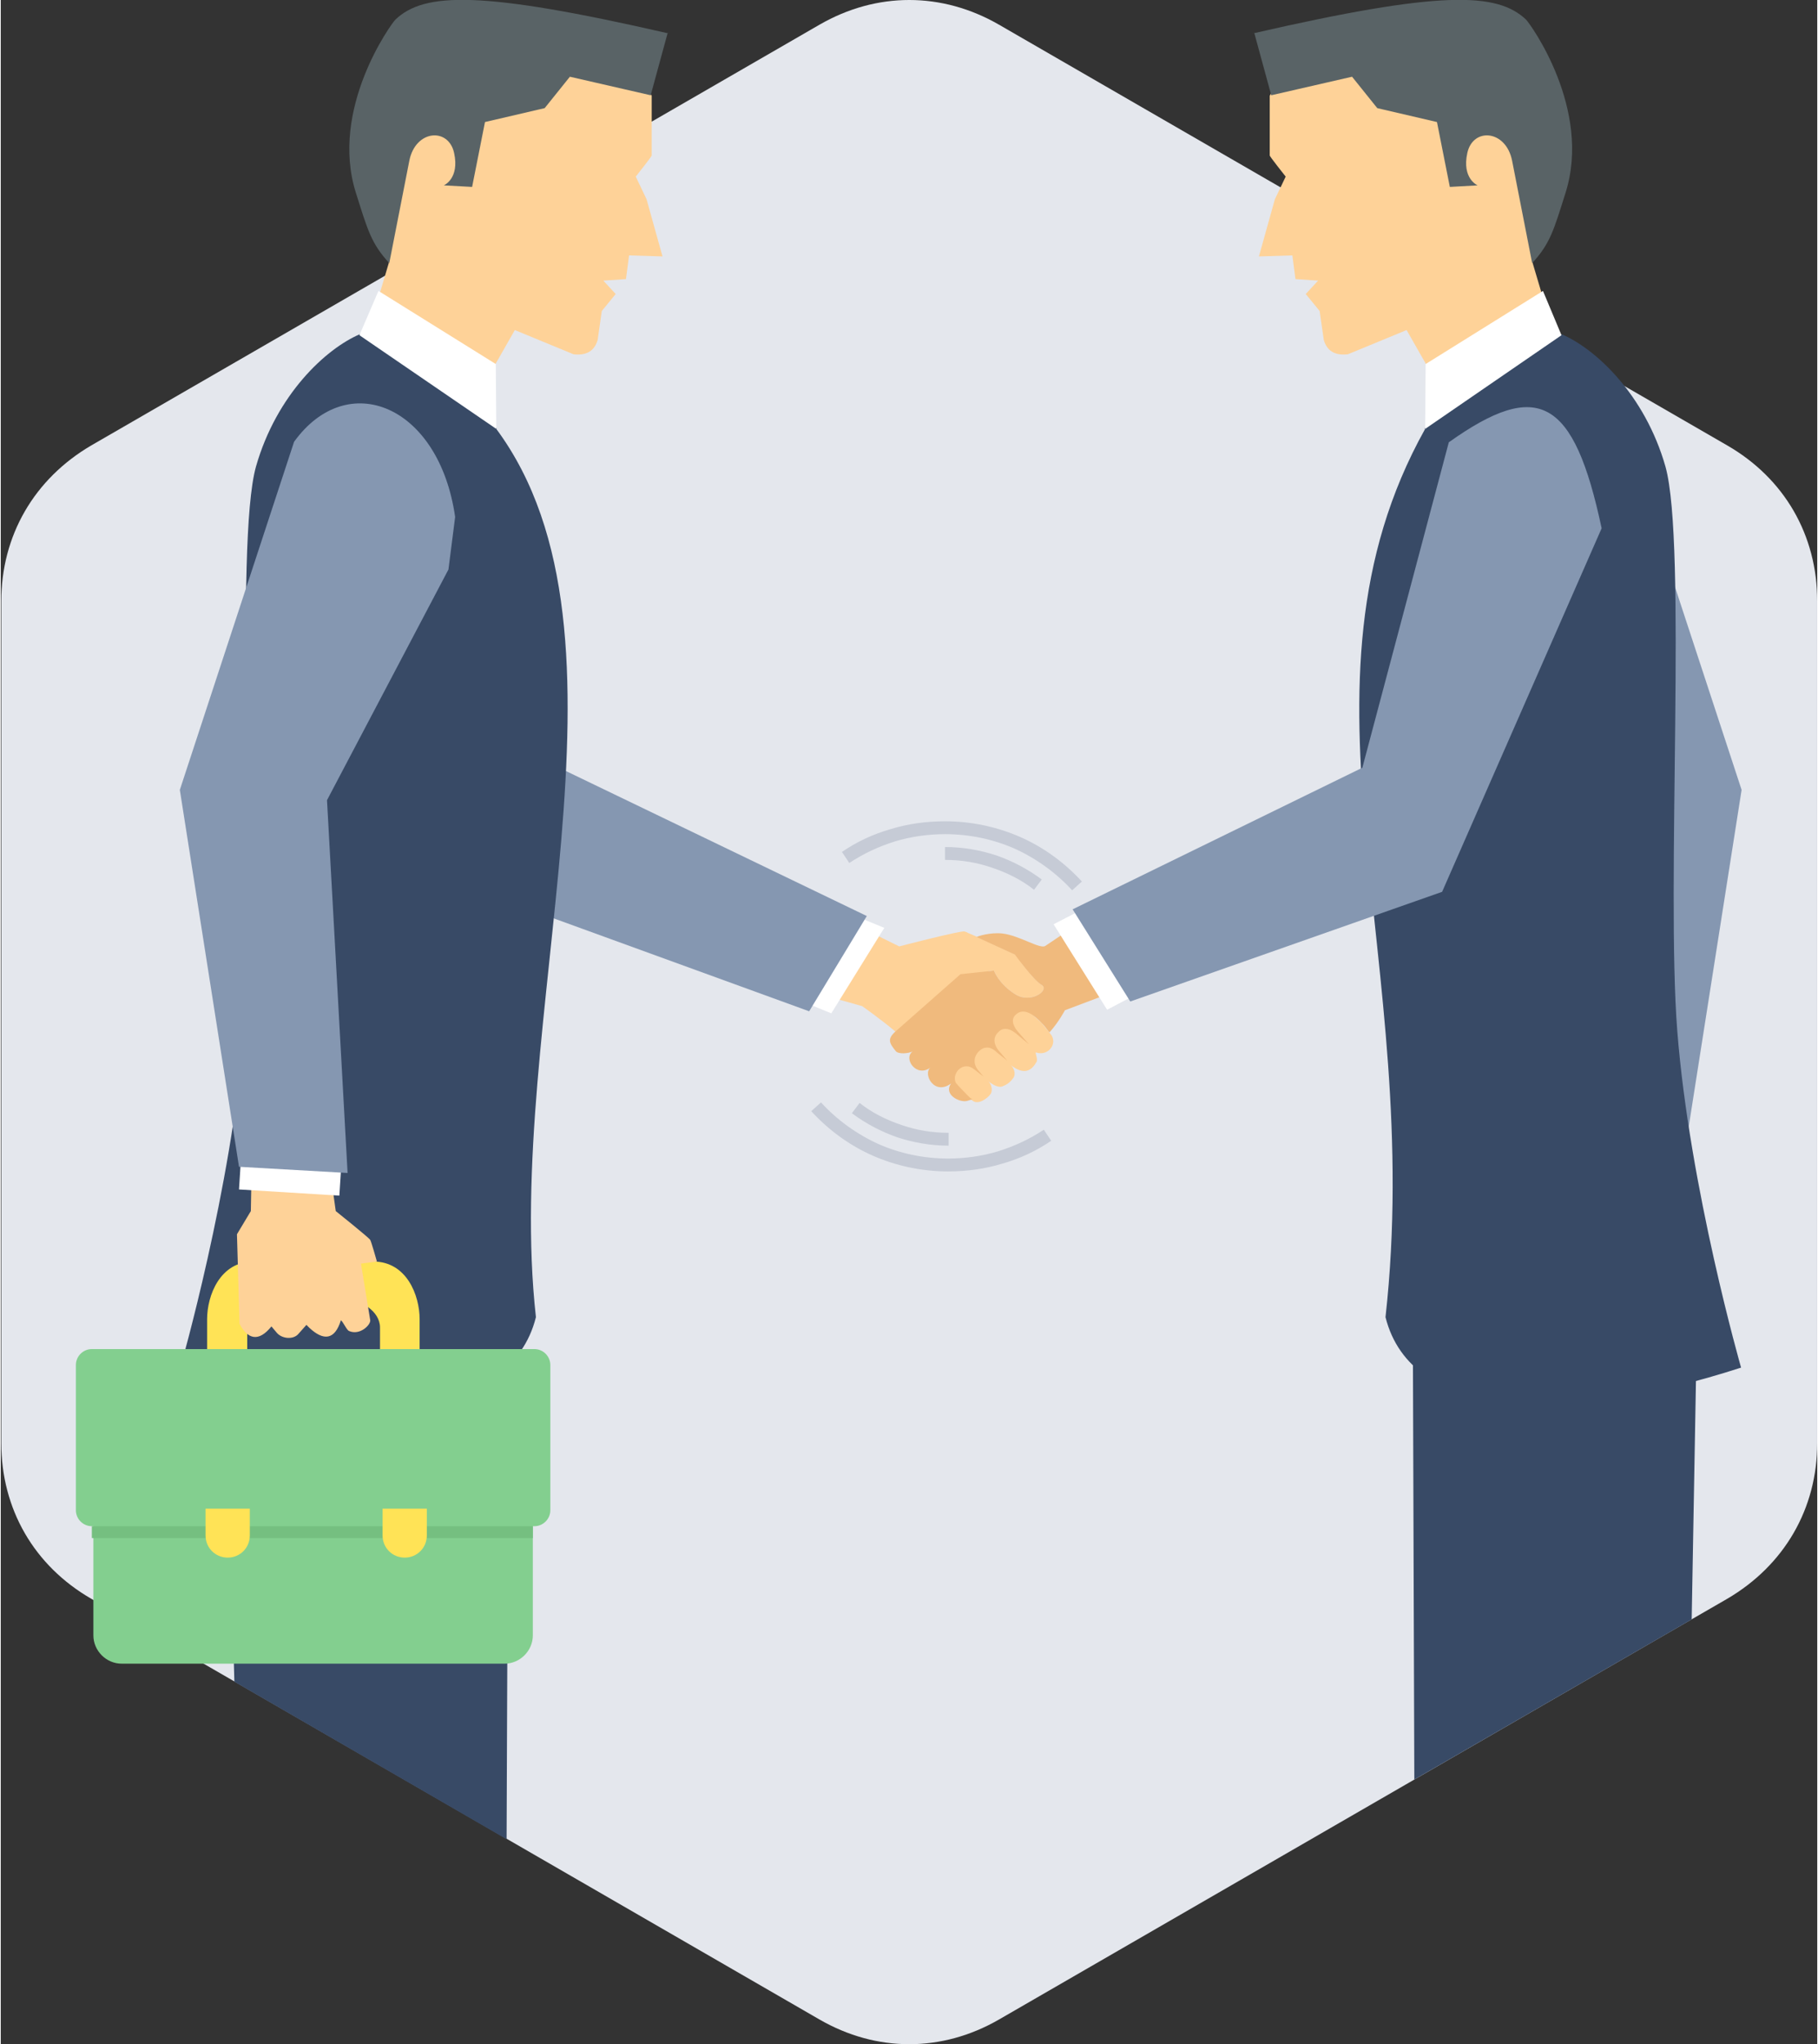 <svg xmlns="http://www.w3.org/2000/svg" width="194" height="218" fill-rule="evenodd" clip-rule="evenodd" image-rendering="optimizeQuality" shape-rendering="geometricPrecision" text-rendering="geometricPrecision" viewBox="0 0 3530 3970"><rect x="0" y="0" width="3530" height="3970" fill="#333333" stroke="none"/><path fill="#e4e7ed" d="M1940 48l1415 817c111,64 175,174 175,303l0 1634c0,128 -64,238 -175,303l-1415 817c-111,64 -238,64 -349,0l-1415 -817c-111,-64 -175,-174 -175,-303l0 -1634c0,-128 64,-238 175,-303l1415 -817c111,-64 238,-64 349,0z"/><path fill="#c6cbd6" fill-rule="nonzero" d="M1835 1645c35,0 68,6 99,16 32,11 62,27 89,47l-15 20c-24,-19 -52,-33 -82,-43 -29,-10 -59,-15 -91,-15l0 -25zm7 580c-35,0 -68,-6 -99,-16 -32,-11 -62,-27 -89,-47l15 -20c24,19 52,33 82,43 29,10 59,15 91,15l0 25zm200 -10c-29,20 -61,35 -96,45 -33,10 -68,15 -105,15 -52,0 -101,-11 -145,-30 -46,-20 -87,-50 -121,-87l19 -17c31,34 70,62 112,81 41,18 87,28 135,28 34,0 67,-5 97,-14 32,-10 62,-24 89,-42l14 21zm-408 -560c29,-20 61,-35 96,-45 33,-10 68,-15 105,-15 52,0 101,11 145,30 46,20 87,50 121,87l-19 17c-31,-34 -70,-62 -112,-81 -41,-18 -87,-28 -135,-28 -34,0 -67,5 -97,14 -32,10 -62,24 -89,42l-14 -21z"/><path fill="#fed298" d="M1608 1770l138 68c0,0 119,-31 127,-29 9,3 4,2 7,3l0 0c32,13 134,62 134,62l-29 -2c12,15 28,35 38,41 16,10 -22,38 -53,17 -31,-20 -40,-45 -40,-45l-16 2 109 100 17 21c15,18 -4,44 -28,36 0,0 -1,0 -1,1 1,4 4,13 2,17 -9,16 -23,28 -51,6 7,5 11,18 6,25 -7,10 -14,14 -22,17 -8,3 -21,-5 -28,-11 7,5 10,18 6,25 -6,9 -24,22 -35,14l-36 -27c0,0 -88,-85 -115,-108 -27,-23 -64,-49 -64,-49l-195 -55 128 -129z"/><polygon fill="#fff" points="1661 1779 1717 1802 1614 1968 1558 1945"/><path fill="#8597b1" d="M917 859l168 632 598 288 -112 185 -641 -233 -310 -706c54,-254 124,-290 297,-167z"/><polygon fill="#384a66" points="987 2549 983 3572 454 3266 435 2593"/><path fill="#384a66" d="M963 833c298,402 13,1152 77,1725 -50,200 -345,210 -691,98 0,0 100,-348 124,-654 22,-280 -19,-946 23,-1096 40,-140 136,-229 202,-257l266 183z"/><path fill="#ffe356" d="M491 2450l233 0c65,0 90,66 90,112l0 83 -413 0 0 -83c0,-46 25,-112 90,-112zm70 71l94 0c45,0 82,26 82,57l0 57 -258 0 0 -57c0,-32 37,-57 82,-57z"/><path fill="#83cf8f" d="M235 2620l744 0c30,0 55,25 55,55l0 501c0,30 -25,55 -55,55l-421 0 -95 0 -228 0c-30,0 -55,-25 -55,-55l0 -501c0,-30 25,-55 55,-55z"/><path fill="#83cf8f" d="M177 2620l860 0c17,0 31,14 31,31l0 282c0,17 -14,31 -31,31l-860 0c-17,0 -31,-14 -31,-31l0 -282c0,-17 14,-31 31,-31z"/><path fill="#fed298" d="M634 2230l17 122c0,0 65,52 67,56 2,3 13,42 13,42l-31 4 18 110c1,9 -20,30 -41,21 -5,-2 -11,-17 -16,-21 -12,39 -34,40 -61,15l-6 -6 -16 18c-10,11 -31,9 -41,-2l-11 -13c-25,31 -46,25 -62,-5l-5 -174 27 -45 2 -109 147 -13z"/><polygon fill="#fff" points="661 2275 658 2322 463 2310 466 2263"/><path fill="#8597b1" d="M883 1004l-13 102 -236 448 40 724 -211 -12 -115 -732 222 -676c104,-144 282,-71 313,146z"/><path fill="#fed298" d="M1227 124l38 62 0 116c0,2 -31,41 -31,41l21 44 31 111 -65 -2 -6 46 -44 3 24 26 -27 33 -8 56c-6,21 -21,31 -47,28l-114 -47 -65 114 -184 -98 -35 -15 39 -131 -2 -278c0,0 78,-227 474,-110z"/><path fill="#596366" d="M1298 65c-366,-84 -475,-80 -531,-27 -9,9 -128,174 -77,336 23,73 30,99 65,137l39 -199c12,-60 76,-65 87,-15 11,50 -20,63 -20,63l55 3 25 -126 116 -27 49 -61 157 36 33 -121z"/><polygon fill="#fff" points="734 565 962 707 963 833 697 651"/><path fill="#f0ba7d" d="M2173 1741l-143 96c-10,7 -50,-20 -83,-24 -24,-3 -52,6 -50,7l74 34c0,0 36,50 52,59 16,10 -22,38 -53,17 -31,-20 -40,-45 -40,-45l-65 7 -126 111c-17,15 -12,23 0,38 5,7 25,5 33,1 -19,14 8,52 35,31 -16,12 7,56 40,31 -16,22 17,38 31,34l10 -3 -3 -2c-1,0 -27,-27 -29,-30 -9,-19 15,-44 36,-26l18 14 -11 -13c-14,-18 -3,-36 10,-42 10,-4 19,0 27,8l20 16 -17 -20c0,0 -17,-19 -1,-35 15,-17 36,3 36,3l24 20 -21 -24c0,0 -18,-19 -6,-32 17,-18 38,0 54,17 5,5 10,13 13,16 18,-20 30,-43 30,-43l252 -95 -149 -129z"/><polygon fill="#fff" points="2104 1765 2046 1795 2150 1961 2207 1931"/><path fill="#ffbc86" d="M3113 2276l-34 76c0,0 -65,52 -67,56 -2,3 -14,72 -14,72l20 31 -8 65c0,0 22,19 42,10 5,-2 11,-17 16,-21l13 25 34 3 20 -18 19 20 28 2 22 -19 27 17 25 -2 11 -20 6 -197 -25 -45 -4 -85 -130 33z"/><polygon fill="#fff" points="3070 2275 3073 2322 3268 2310 3265 2263"/><path fill="#8597b1" d="M2848 1004l13 102 236 448 -40 724 211 -12 115 -732 -222 -676c-104,-144 -282,-71 -313,146z"/><polygon fill="#384a66" points="2744 2549 2747 3456 3286 3145 3296 2587"/><path fill="#384a66" d="M2768 833c-281,503 0,1033 -77,1725 50,200 345,210 691,98 0,0 -100,-348 -124,-654 -22,-280 19,-946 -23,-1096 -40,-140 -136,-229 -202,-257l-266 183z"/><path fill="#fed298" d="M2504 124l-38 62 0 116c0,2 31,41 31,41l-21 44 -31 111 65 -2 6 46 44 3 -24 26 27 33 8 56c6,21 21,31 47,28l114 -47 65 114 184 -98 35 -15 -39 -131 2 -278c0,0 -78,-227 -474,-110z"/><path fill="#8597b1" d="M2814 859l-168 632 -563 275 112 179 606 -213 310 -706c-54,-254 -124,-290 -297,-167z"/><path fill="#596366" d="M2433 65c366,-84 475,-80 531,-27 9,9 128,174 77,336 -23,73 -30,99 -65,137l-39 -199c-12,-60 -76,-65 -87,-15 -11,50 20,63 20,63l-54 3 -25 -126 -116 -27 -49 -61 -157 36 -33 -121z"/><polygon fill="#fff" points="2997 565 2769 707 2768 833 3033 651"/><rect width="857" height="23" x="177" y="2964" fill="#75bf80"/><path fill="#ffe356" d="M398 2930l86 0 0 52c0 24-19 43-43 43l0 0c-24 0-43-19-43-43l0-52zM742 2930l86 0 0 52c0 24-19 43-43 43l0 0c-24 0-43-19-43-43l0-52z"/></svg>